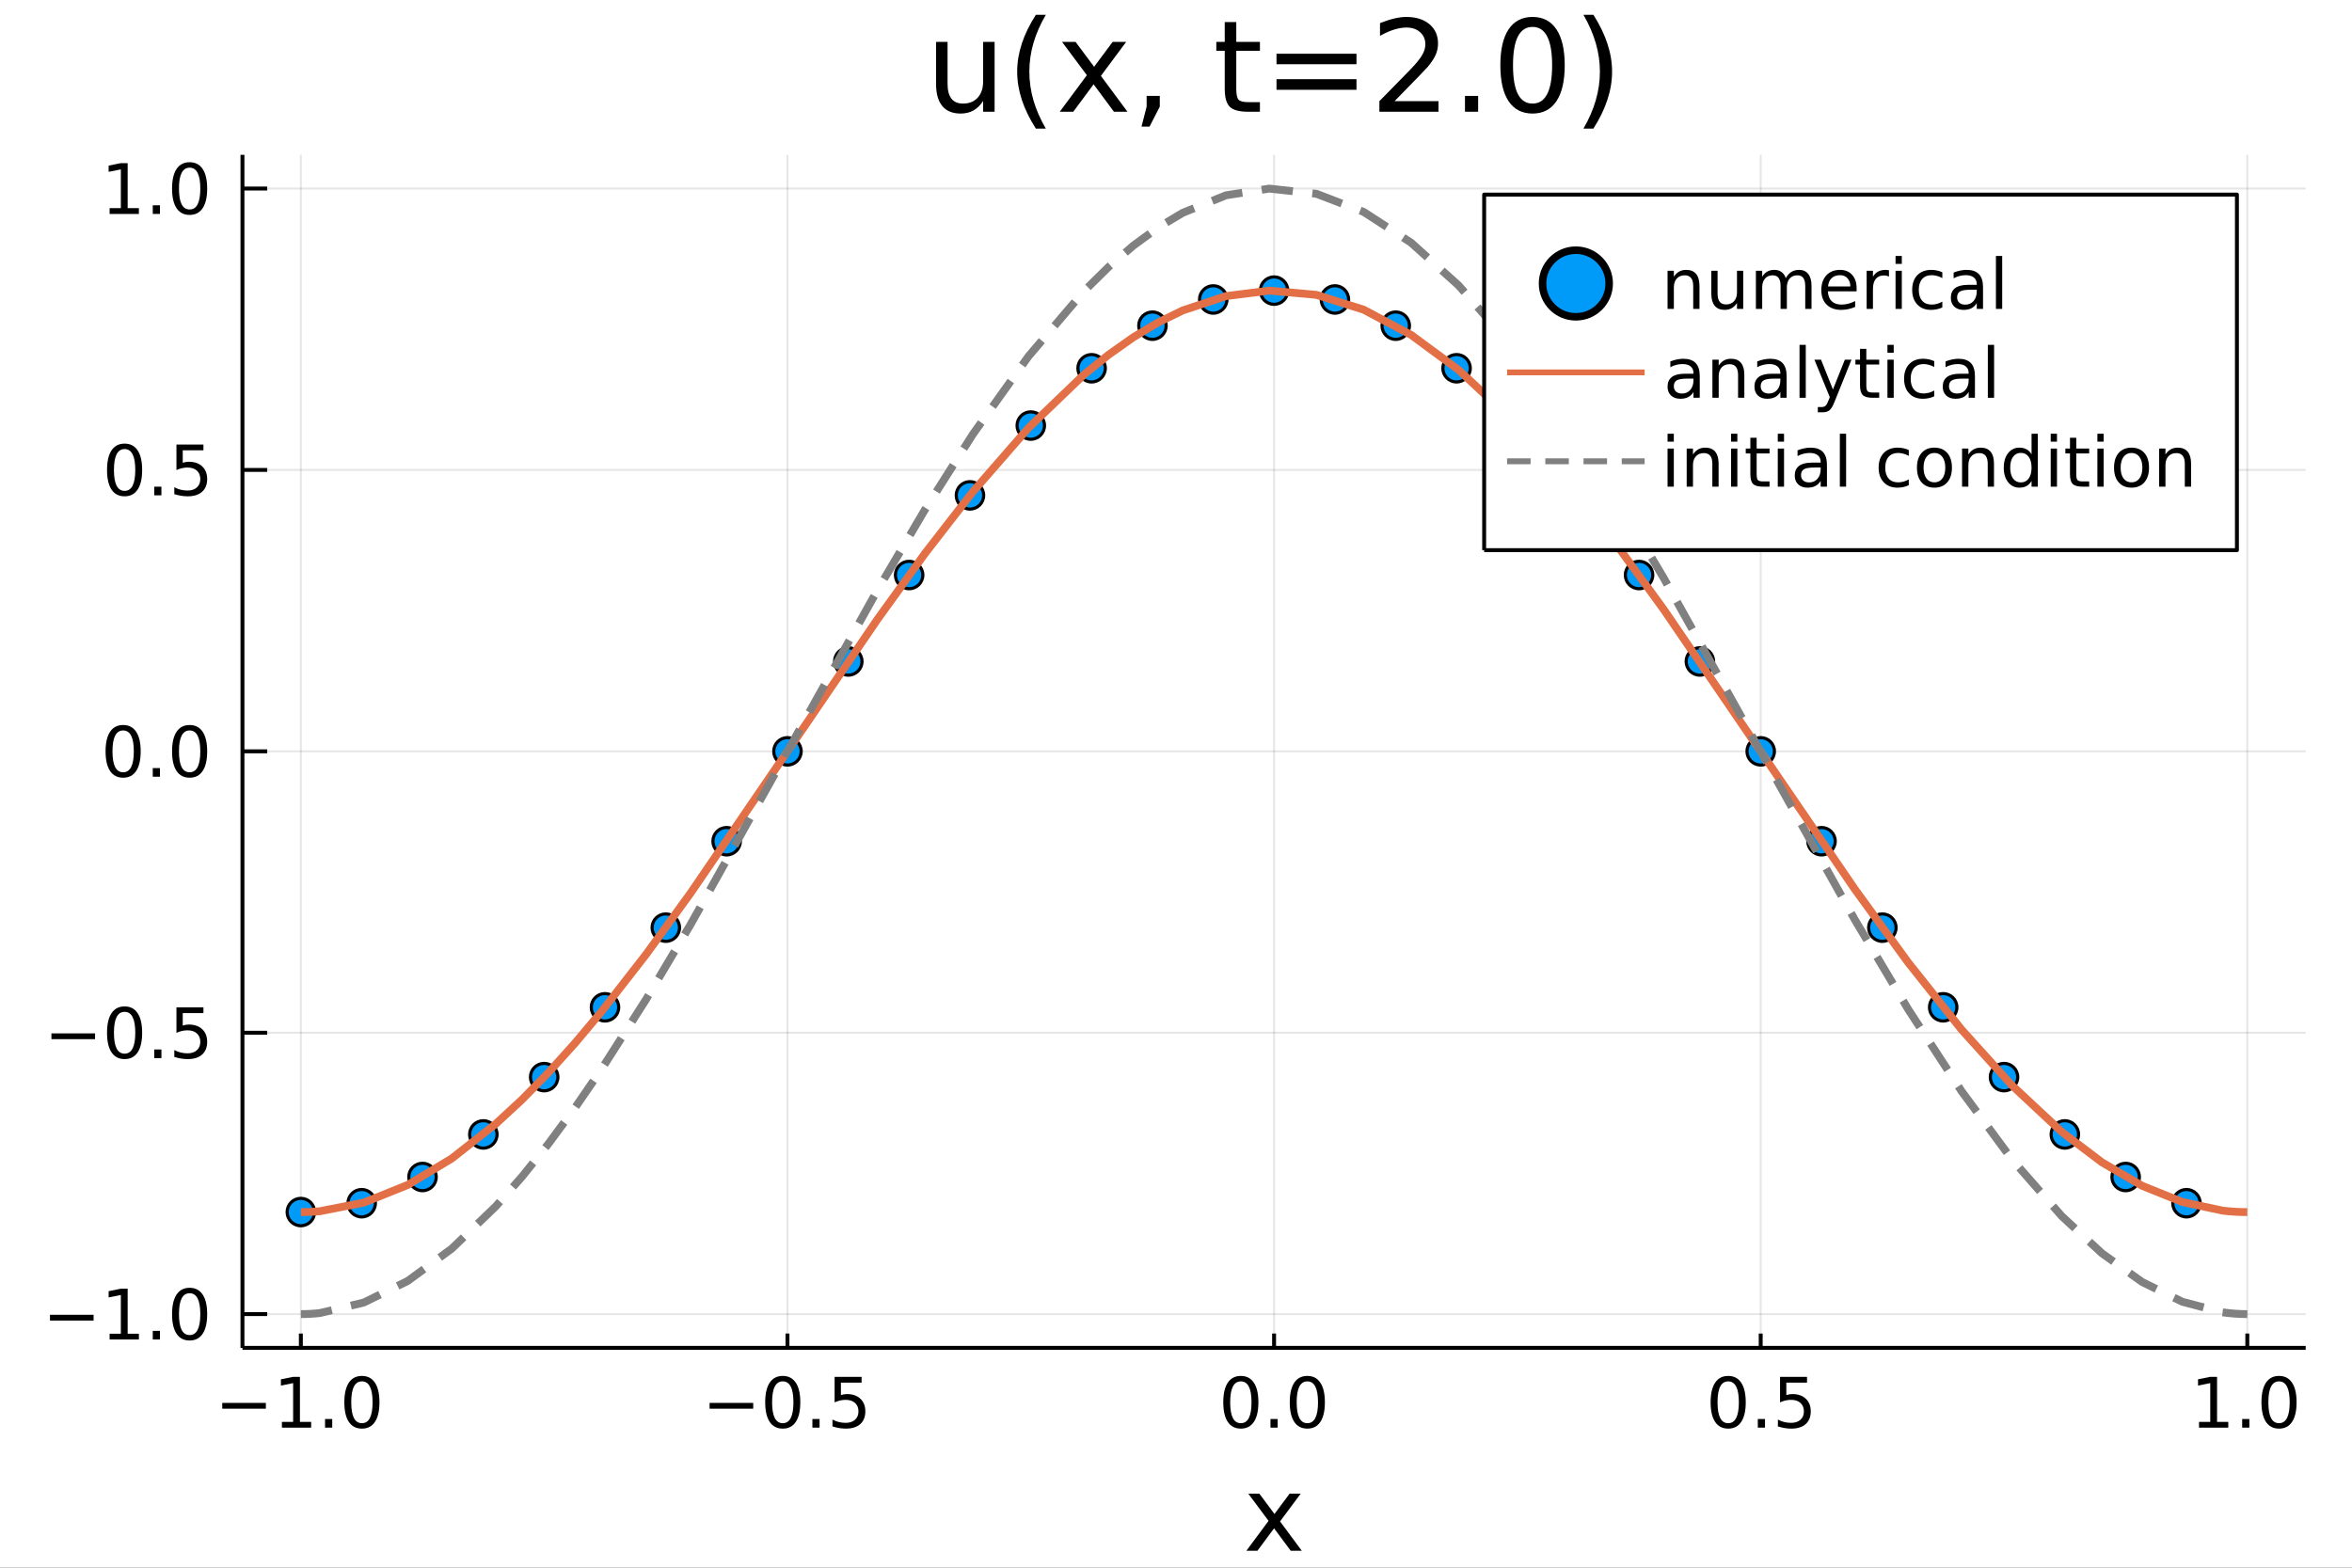 <?xml version="1.0" encoding="utf-8"?>
<svg xmlns="http://www.w3.org/2000/svg" xmlns:xlink="http://www.w3.org/1999/xlink" width="600" height="400" viewBox="0 0 2400 1600">
<rect x="0" y="0" width="2400" height="1600" fill="#333333" stroke="none"/>
<defs>
  <clipPath id="clip690">
    <rect x="0" y="0" width="2400" height="1600"/>
  </clipPath>
</defs>
<path clip-path="url(#clip690)" d="
M0 1600 L2400 1600 L2400 0 L0 0  Z
  " fill="#ffffff" fill-rule="evenodd" fill-opacity="1"/>
<defs>
  <clipPath id="clip691">
    <rect x="480" y="0" width="1681" height="1600"/>
  </clipPath>
</defs>
<path clip-path="url(#clip690)" d="
M247.408 1375.66 L2352.76 1375.66 L2352.76 158.032 L247.408 158.032  Z
  " fill="#ffffff" fill-rule="evenodd" fill-opacity="1"/>
<defs>
  <clipPath id="clip692">
    <rect x="247" y="158" width="2106" height="1219"/>
  </clipPath>
</defs>
<polyline clip-path="url(#clip692)" style="stroke:#000000; stroke-linecap:butt; stroke-linejoin:round; stroke-width:2; stroke-opacity:0.1; fill:none" points="
  306.993,1375.66 306.993,158.032 
  "/>
<polyline clip-path="url(#clip692)" style="stroke:#000000; stroke-linecap:butt; stroke-linejoin:round; stroke-width:2; stroke-opacity:0.1; fill:none" points="
  803.538,1375.66 803.538,158.032 
  "/>
<polyline clip-path="url(#clip692)" style="stroke:#000000; stroke-linecap:butt; stroke-linejoin:round; stroke-width:2; stroke-opacity:0.1; fill:none" points="
  1300.08,1375.66 1300.08,158.032 
  "/>
<polyline clip-path="url(#clip692)" style="stroke:#000000; stroke-linecap:butt; stroke-linejoin:round; stroke-width:2; stroke-opacity:0.1; fill:none" points="
  1796.63,1375.66 1796.63,158.032 
  "/>
<polyline clip-path="url(#clip692)" style="stroke:#000000; stroke-linecap:butt; stroke-linejoin:round; stroke-width:2; stroke-opacity:0.1; fill:none" points="
  2293.17,1375.66 2293.17,158.032 
  "/>
<polyline clip-path="url(#clip690)" style="stroke:#000000; stroke-linecap:butt; stroke-linejoin:round; stroke-width:4; stroke-opacity:1; fill:none" points="
  247.408,1375.66 2352.76,1375.66 
  "/>
<polyline clip-path="url(#clip690)" style="stroke:#000000; stroke-linecap:butt; stroke-linejoin:round; stroke-width:4; stroke-opacity:1; fill:none" points="
  306.993,1375.66 306.993,1361.05 
  "/>
<polyline clip-path="url(#clip690)" style="stroke:#000000; stroke-linecap:butt; stroke-linejoin:round; stroke-width:4; stroke-opacity:1; fill:none" points="
  803.538,1375.66 803.538,1361.05 
  "/>
<polyline clip-path="url(#clip690)" style="stroke:#000000; stroke-linecap:butt; stroke-linejoin:round; stroke-width:4; stroke-opacity:1; fill:none" points="
  1300.08,1375.66 1300.08,1361.05 
  "/>
<polyline clip-path="url(#clip690)" style="stroke:#000000; stroke-linecap:butt; stroke-linejoin:round; stroke-width:4; stroke-opacity:1; fill:none" points="
  1796.63,1375.66 1796.63,1361.05 
  "/>
<polyline clip-path="url(#clip690)" style="stroke:#000000; stroke-linecap:butt; stroke-linejoin:round; stroke-width:4; stroke-opacity:1; fill:none" points="
  2293.17,1375.66 2293.17,1361.05 
  "/>
<path clip-path="url(#clip690)" d="M226.785 1431.82 L271.299 1431.82 L271.299 1437.73 L226.785 1437.73 L226.785 1431.82 Z" fill="#000000" fill-rule="evenodd" fill-opacity="1" /><path clip-path="url(#clip690)" d="M287.653 1451.17 L299.111 1451.17 L299.111 1411.62 L286.646 1414.12 L286.646 1407.73 L299.042 1405.23 L306.056 1405.23 L306.056 1451.17 L317.514 1451.17 L317.514 1457.07 L287.653 1457.07 L287.653 1451.17 Z" fill="#000000" fill-rule="evenodd" fill-opacity="1" /><path clip-path="url(#clip690)" d="M331.681 1448.25 L339.007 1448.25 L339.007 1457.07 L331.681 1457.07 L331.681 1448.25 Z" fill="#000000" fill-rule="evenodd" fill-opacity="1" /><path clip-path="url(#clip690)" d="M369.285 1409.85 Q363.868 1409.85 361.125 1415.19 Q358.417 1420.51 358.417 1431.2 Q358.417 1441.86 361.125 1447.21 Q363.868 1452.52 369.285 1452.52 Q374.736 1452.52 377.444 1447.21 Q380.187 1441.86 380.187 1431.2 Q380.187 1420.51 377.444 1415.19 Q374.736 1409.85 369.285 1409.85 M369.285 1404.29 Q378 1404.29 382.583 1411.2 Q387.201 1418.07 387.201 1431.2 Q387.201 1444.29 382.583 1451.2 Q378 1458.07 369.285 1458.07 Q360.569 1458.07 355.951 1451.2 Q351.368 1444.29 351.368 1431.2 Q351.368 1418.07 355.951 1411.2 Q360.569 1404.29 369.285 1404.29 Z" fill="#000000" fill-rule="evenodd" fill-opacity="1" /><path clip-path="url(#clip690)" d="M724.076 1431.82 L768.59 1431.82 L768.59 1437.73 L724.076 1437.73 L724.076 1431.82 Z" fill="#000000" fill-rule="evenodd" fill-opacity="1" /><path clip-path="url(#clip690)" d="M798.729 1409.85 Q793.312 1409.85 790.569 1415.19 Q787.861 1420.51 787.861 1431.2 Q787.861 1441.86 790.569 1447.21 Q793.312 1452.52 798.729 1452.52 Q804.18 1452.52 806.888 1447.21 Q809.631 1441.86 809.631 1431.2 Q809.631 1420.51 806.888 1415.19 Q804.18 1409.85 798.729 1409.85 M798.729 1404.29 Q807.444 1404.29 812.027 1411.2 Q816.645 1418.07 816.645 1431.2 Q816.645 1444.29 812.027 1451.2 Q807.444 1458.07 798.729 1458.07 Q790.013 1458.07 785.395 1451.2 Q780.812 1444.29 780.812 1431.2 Q780.812 1418.07 785.395 1411.2 Q790.013 1404.29 798.729 1404.29 Z" fill="#000000" fill-rule="evenodd" fill-opacity="1" /><path clip-path="url(#clip690)" d="M828.971 1448.25 L836.298 1448.25 L836.298 1457.07 L828.971 1457.07 L828.971 1448.25 Z" fill="#000000" fill-rule="evenodd" fill-opacity="1" /><path clip-path="url(#clip690)" d="M851.645 1405.23 L879.18 1405.23 L879.18 1411.13 L858.069 1411.13 L858.069 1423.84 Q859.596 1423.32 861.124 1423.07 Q862.652 1422.8 864.18 1422.8 Q872.86 1422.8 877.93 1427.55 Q882.999 1432.31 882.999 1440.44 Q882.999 1448.8 877.791 1453.46 Q872.582 1458.07 863.103 1458.07 Q859.839 1458.07 856.437 1457.52 Q853.069 1456.96 849.457 1455.85 L849.457 1448.8 Q852.582 1450.51 855.916 1451.34 Q859.249 1452.17 862.964 1452.17 Q868.971 1452.17 872.478 1449.01 Q875.985 1445.85 875.985 1440.44 Q875.985 1435.02 872.478 1431.86 Q868.971 1428.7 862.964 1428.7 Q860.152 1428.7 857.339 1429.32 Q854.562 1429.95 851.645 1431.27 L851.645 1405.23 Z" fill="#000000" fill-rule="evenodd" fill-opacity="1" /><path clip-path="url(#clip690)" d="M1266.16 1409.85 Q1260.74 1409.85 1258 1415.19 Q1255.29 1420.51 1255.29 1431.2 Q1255.29 1441.86 1258 1447.21 Q1260.74 1452.52 1266.16 1452.52 Q1271.61 1452.52 1274.32 1447.21 Q1277.06 1441.86 1277.06 1431.2 Q1277.06 1420.51 1274.32 1415.19 Q1271.61 1409.85 1266.16 1409.85 M1266.16 1404.29 Q1274.87 1404.29 1279.46 1411.2 Q1284.08 1418.07 1284.08 1431.2 Q1284.08 1444.29 1279.46 1451.2 Q1274.87 1458.07 1266.16 1458.07 Q1257.44 1458.07 1252.83 1451.2 Q1248.24 1444.29 1248.24 1431.2 Q1248.24 1418.07 1252.83 1411.2 Q1257.44 1404.29 1266.16 1404.29 Z" fill="#000000" fill-rule="evenodd" fill-opacity="1" /><path clip-path="url(#clip690)" d="M1296.4 1448.25 L1303.73 1448.25 L1303.73 1457.07 L1296.4 1457.07 L1296.4 1448.25 Z" fill="#000000" fill-rule="evenodd" fill-opacity="1" /><path clip-path="url(#clip690)" d="M1334.01 1409.85 Q1328.59 1409.85 1325.85 1415.19 Q1323.14 1420.51 1323.14 1431.2 Q1323.14 1441.86 1325.85 1447.21 Q1328.59 1452.52 1334.01 1452.52 Q1339.46 1452.52 1342.17 1447.21 Q1344.91 1441.86 1344.91 1431.2 Q1344.91 1420.51 1342.17 1415.19 Q1339.46 1409.85 1334.01 1409.85 M1334.01 1404.29 Q1342.72 1404.29 1347.3 1411.2 Q1351.92 1418.07 1351.92 1431.2 Q1351.92 1444.29 1347.3 1451.2 Q1342.72 1458.07 1334.01 1458.07 Q1325.29 1458.07 1320.67 1451.2 Q1316.09 1444.29 1316.09 1431.2 Q1316.09 1418.07 1320.67 1411.2 Q1325.29 1404.29 1334.01 1404.29 Z" fill="#000000" fill-rule="evenodd" fill-opacity="1" /><path clip-path="url(#clip690)" d="M1763.45 1409.85 Q1758.03 1409.85 1755.29 1415.19 Q1752.58 1420.51 1752.58 1431.2 Q1752.58 1441.86 1755.29 1447.21 Q1758.03 1452.52 1763.45 1452.52 Q1768.9 1452.52 1771.61 1447.21 Q1774.35 1441.86 1774.35 1431.2 Q1774.35 1420.51 1771.61 1415.19 Q1768.9 1409.85 1763.45 1409.85 M1763.45 1404.29 Q1772.16 1404.29 1776.75 1411.2 Q1781.37 1418.07 1781.37 1431.2 Q1781.37 1444.29 1776.75 1451.2 Q1772.16 1458.07 1763.45 1458.07 Q1754.73 1458.07 1750.12 1451.2 Q1745.53 1444.29 1745.53 1431.2 Q1745.53 1418.07 1750.12 1411.2 Q1754.73 1404.29 1763.45 1404.29 Z" fill="#000000" fill-rule="evenodd" fill-opacity="1" /><path clip-path="url(#clip690)" d="M1793.69 1448.25 L1801.02 1448.25 L1801.02 1457.07 L1793.69 1457.07 L1793.69 1448.25 Z" fill="#000000" fill-rule="evenodd" fill-opacity="1" /><path clip-path="url(#clip690)" d="M1816.37 1405.23 L1843.9 1405.23 L1843.9 1411.13 L1822.79 1411.13 L1822.79 1423.84 Q1824.32 1423.32 1825.84 1423.07 Q1827.37 1422.8 1828.9 1422.8 Q1837.58 1422.8 1842.65 1427.55 Q1847.72 1432.31 1847.72 1440.44 Q1847.72 1448.8 1842.51 1453.46 Q1837.3 1458.07 1827.82 1458.07 Q1824.56 1458.07 1821.16 1457.52 Q1817.79 1456.96 1814.18 1455.85 L1814.18 1448.8 Q1817.3 1450.51 1820.64 1451.34 Q1823.97 1452.17 1827.69 1452.17 Q1833.69 1452.17 1837.2 1449.01 Q1840.71 1445.85 1840.71 1440.44 Q1840.71 1435.02 1837.2 1431.86 Q1833.69 1428.7 1827.69 1428.7 Q1824.87 1428.7 1822.06 1429.32 Q1819.28 1429.95 1816.37 1431.27 L1816.37 1405.23 Z" fill="#000000" fill-rule="evenodd" fill-opacity="1" /><path clip-path="url(#clip690)" d="M2243.9 1451.17 L2255.36 1451.17 L2255.36 1411.62 L2242.89 1414.12 L2242.89 1407.73 L2255.29 1405.23 L2262.3 1405.23 L2262.3 1451.17 L2273.76 1451.17 L2273.76 1457.07 L2243.9 1457.07 L2243.9 1451.17 Z" fill="#000000" fill-rule="evenodd" fill-opacity="1" /><path clip-path="url(#clip690)" d="M2287.93 1448.25 L2295.25 1448.25 L2295.25 1457.07 L2287.93 1457.07 L2287.93 1448.25 Z" fill="#000000" fill-rule="evenodd" fill-opacity="1" /><path clip-path="url(#clip690)" d="M2325.53 1409.85 Q2320.11 1409.85 2317.37 1415.19 Q2314.66 1420.51 2314.66 1431.2 Q2314.66 1441.86 2317.37 1447.21 Q2320.11 1452.52 2325.53 1452.52 Q2330.98 1452.52 2333.69 1447.21 Q2336.43 1441.86 2336.43 1431.2 Q2336.43 1420.51 2333.69 1415.19 Q2330.98 1409.85 2325.53 1409.85 M2325.53 1404.29 Q2334.25 1404.29 2338.83 1411.2 Q2343.45 1418.07 2343.45 1431.2 Q2343.45 1444.29 2338.83 1451.2 Q2334.25 1458.07 2325.53 1458.07 Q2316.82 1458.07 2312.2 1451.2 Q2307.61 1444.29 2307.61 1431.2 Q2307.61 1418.07 2312.2 1411.2 Q2316.82 1404.29 2325.53 1404.29 Z" fill="#000000" fill-rule="evenodd" fill-opacity="1" /><path clip-path="url(#clip690)" d="M1327.27 1524.4 L1306.18 1552.78 L1328.36 1582.73 L1317.06 1582.73 L1300.08 1559.82 L1283.1 1582.73 L1271.8 1582.73 L1294.46 1552.21 L1273.73 1524.4 L1285.03 1524.4 L1300.5 1545.18 L1315.97 1524.4 L1327.27 1524.4 Z" fill="#000000" fill-rule="evenodd" fill-opacity="1" /><polyline clip-path="url(#clip692)" style="stroke:#000000; stroke-linecap:butt; stroke-linejoin:round; stroke-width:2; stroke-opacity:0.1; fill:none" points="
  247.408,1341.2 2352.76,1341.2 
  "/>
<polyline clip-path="url(#clip692)" style="stroke:#000000; stroke-linecap:butt; stroke-linejoin:round; stroke-width:2; stroke-opacity:0.1; fill:none" points="
  247.408,1054.01 2352.76,1054.01 
  "/>
<polyline clip-path="url(#clip692)" style="stroke:#000000; stroke-linecap:butt; stroke-linejoin:round; stroke-width:2; stroke-opacity:0.1; fill:none" points="
  247.408,766.811 2352.76,766.811 
  "/>
<polyline clip-path="url(#clip692)" style="stroke:#000000; stroke-linecap:butt; stroke-linejoin:round; stroke-width:2; stroke-opacity:0.1; fill:none" points="
  247.408,479.618 2352.76,479.618 
  "/>
<polyline clip-path="url(#clip692)" style="stroke:#000000; stroke-linecap:butt; stroke-linejoin:round; stroke-width:2; stroke-opacity:0.1; fill:none" points="
  247.408,192.424 2352.76,192.424 
  "/>
<polyline clip-path="url(#clip690)" style="stroke:#000000; stroke-linecap:butt; stroke-linejoin:round; stroke-width:4; stroke-opacity:1; fill:none" points="
  247.408,1375.66 247.408,158.032 
  "/>
<polyline clip-path="url(#clip690)" style="stroke:#000000; stroke-linecap:butt; stroke-linejoin:round; stroke-width:4; stroke-opacity:1; fill:none" points="
  247.408,1341.2 272.672,1341.2 
  "/>
<polyline clip-path="url(#clip690)" style="stroke:#000000; stroke-linecap:butt; stroke-linejoin:round; stroke-width:4; stroke-opacity:1; fill:none" points="
  247.408,1054.01 272.672,1054.01 
  "/>
<polyline clip-path="url(#clip690)" style="stroke:#000000; stroke-linecap:butt; stroke-linejoin:round; stroke-width:4; stroke-opacity:1; fill:none" points="
  247.408,766.811 272.672,766.811 
  "/>
<polyline clip-path="url(#clip690)" style="stroke:#000000; stroke-linecap:butt; stroke-linejoin:round; stroke-width:4; stroke-opacity:1; fill:none" points="
  247.408,479.618 272.672,479.618 
  "/>
<polyline clip-path="url(#clip690)" style="stroke:#000000; stroke-linecap:butt; stroke-linejoin:round; stroke-width:4; stroke-opacity:1; fill:none" points="
  247.408,192.424 272.672,192.424 
  "/>
<path clip-path="url(#clip690)" d="M50.992 1341.88 L95.506 1341.88 L95.506 1347.78 L50.992 1347.78 L50.992 1341.88 Z" fill="#000000" fill-rule="evenodd" fill-opacity="1" /><path clip-path="url(#clip690)" d="M111.86 1361.22 L123.318 1361.22 L123.318 1321.67 L110.853 1324.17 L110.853 1317.78 L123.249 1315.28 L130.263 1315.28 L130.263 1361.22 L141.721 1361.22 L141.721 1367.12 L111.86 1367.12 L111.86 1361.22 Z" fill="#000000" fill-rule="evenodd" fill-opacity="1" /><path clip-path="url(#clip690)" d="M155.887 1358.3 L163.214 1358.3 L163.214 1367.12 L155.887 1367.12 L155.887 1358.3 Z" fill="#000000" fill-rule="evenodd" fill-opacity="1" /><path clip-path="url(#clip690)" d="M193.491 1319.9 Q188.075 1319.9 185.332 1325.24 Q182.623 1330.56 182.623 1341.25 Q182.623 1351.91 185.332 1357.26 Q188.075 1362.57 193.491 1362.57 Q198.943 1362.57 201.651 1357.26 Q204.394 1351.91 204.394 1341.25 Q204.394 1330.56 201.651 1325.24 Q198.943 1319.9 193.491 1319.9 M193.491 1314.34 Q202.207 1314.34 206.79 1321.25 Q211.408 1328.13 211.408 1341.25 Q211.408 1354.34 206.79 1361.25 Q202.207 1368.13 193.491 1368.13 Q184.776 1368.13 180.158 1361.25 Q175.575 1354.34 175.575 1341.25 Q175.575 1328.13 180.158 1321.25 Q184.776 1314.34 193.491 1314.34 Z" fill="#000000" fill-rule="evenodd" fill-opacity="1" /><path clip-path="url(#clip690)" d="M52.485 1054.68 L96.999 1054.68 L96.999 1060.58 L52.485 1060.58 L52.485 1054.68 Z" fill="#000000" fill-rule="evenodd" fill-opacity="1" /><path clip-path="url(#clip690)" d="M127.138 1032.7 Q121.721 1032.7 118.978 1038.05 Q116.27 1043.36 116.27 1054.06 Q116.27 1064.72 118.978 1070.06 Q121.721 1075.38 127.138 1075.38 Q132.589 1075.38 135.297 1070.06 Q138.04 1064.72 138.04 1054.06 Q138.04 1043.36 135.297 1038.05 Q132.589 1032.7 127.138 1032.7 M127.138 1027.15 Q135.853 1027.15 140.436 1034.06 Q145.054 1040.93 145.054 1054.06 Q145.054 1067.15 140.436 1074.06 Q135.853 1080.93 127.138 1080.93 Q118.422 1080.93 113.804 1074.06 Q109.221 1067.15 109.221 1054.06 Q109.221 1040.93 113.804 1034.06 Q118.422 1027.15 127.138 1027.15 Z" fill="#000000" fill-rule="evenodd" fill-opacity="1" /><path clip-path="url(#clip690)" d="M157.38 1071.11 L164.707 1071.11 L164.707 1079.93 L157.38 1079.93 L157.38 1071.11 Z" fill="#000000" fill-rule="evenodd" fill-opacity="1" /><path clip-path="url(#clip690)" d="M180.054 1028.09 L207.589 1028.09 L207.589 1033.99 L186.478 1033.99 L186.478 1046.7 Q188.005 1046.18 189.533 1045.93 Q191.061 1045.65 192.589 1045.65 Q201.269 1045.65 206.339 1050.41 Q211.408 1055.17 211.408 1063.29 Q211.408 1071.66 206.2 1076.31 Q200.991 1080.93 191.512 1080.93 Q188.248 1080.93 184.846 1080.38 Q181.478 1079.82 177.866 1078.71 L177.866 1071.66 Q180.991 1073.36 184.325 1074.2 Q187.658 1075.03 191.373 1075.03 Q197.38 1075.03 200.887 1071.87 Q204.394 1068.71 204.394 1063.29 Q204.394 1057.88 200.887 1054.72 Q197.38 1051.56 191.373 1051.56 Q188.561 1051.56 185.748 1052.18 Q182.971 1052.81 180.054 1054.13 L180.054 1028.09 Z" fill="#000000" fill-rule="evenodd" fill-opacity="1" /><path clip-path="url(#clip690)" d="M125.645 745.509 Q120.228 745.509 117.485 750.857 Q114.777 756.169 114.777 766.864 Q114.777 777.523 117.485 782.87 Q120.228 788.183 125.645 788.183 Q131.096 788.183 133.804 782.87 Q136.547 777.523 136.547 766.864 Q136.547 756.169 133.804 750.857 Q131.096 745.509 125.645 745.509 M125.645 739.954 Q134.36 739.954 138.943 746.864 Q143.561 753.739 143.561 766.864 Q143.561 779.954 138.943 786.863 Q134.36 793.738 125.645 793.738 Q116.929 793.738 112.311 786.863 Q107.728 779.954 107.728 766.864 Q107.728 753.739 112.311 746.864 Q116.929 739.954 125.645 739.954 Z" fill="#000000" fill-rule="evenodd" fill-opacity="1" /><path clip-path="url(#clip690)" d="M155.887 783.912 L163.214 783.912 L163.214 792.731 L155.887 792.731 L155.887 783.912 Z" fill="#000000" fill-rule="evenodd" fill-opacity="1" /><path clip-path="url(#clip690)" d="M193.491 745.509 Q188.075 745.509 185.332 750.857 Q182.623 756.169 182.623 766.864 Q182.623 777.523 185.332 782.87 Q188.075 788.183 193.491 788.183 Q198.943 788.183 201.651 782.87 Q204.394 777.523 204.394 766.864 Q204.394 756.169 201.651 750.857 Q198.943 745.509 193.491 745.509 M193.491 739.954 Q202.207 739.954 206.79 746.864 Q211.408 753.739 211.408 766.864 Q211.408 779.954 206.79 786.863 Q202.207 793.738 193.491 793.738 Q184.776 793.738 180.158 786.863 Q175.575 779.954 175.575 766.864 Q175.575 753.739 180.158 746.864 Q184.776 739.954 193.491 739.954 Z" fill="#000000" fill-rule="evenodd" fill-opacity="1" /><path clip-path="url(#clip690)" d="M127.138 458.316 Q121.721 458.316 118.978 463.663 Q116.27 468.976 116.27 479.67 Q116.27 490.33 118.978 495.677 Q121.721 500.989 127.138 500.989 Q132.589 500.989 135.297 495.677 Q138.04 490.33 138.04 479.67 Q138.04 468.976 135.297 463.663 Q132.589 458.316 127.138 458.316 M127.138 452.76 Q135.853 452.76 140.436 459.67 Q145.054 466.545 145.054 479.67 Q145.054 492.76 140.436 499.67 Q135.853 506.545 127.138 506.545 Q118.422 506.545 113.804 499.67 Q109.221 492.76 109.221 479.67 Q109.221 466.545 113.804 459.67 Q118.422 452.76 127.138 452.76 Z" fill="#000000" fill-rule="evenodd" fill-opacity="1" /><path clip-path="url(#clip690)" d="M157.38 496.718 L164.707 496.718 L164.707 505.538 L157.38 505.538 L157.38 496.718 Z" fill="#000000" fill-rule="evenodd" fill-opacity="1" /><path clip-path="url(#clip690)" d="M180.054 453.698 L207.589 453.698 L207.589 459.601 L186.478 459.601 L186.478 472.309 Q188.005 471.788 189.533 471.545 Q191.061 471.267 192.589 471.267 Q201.269 471.267 206.339 476.024 Q211.408 480.781 211.408 488.906 Q211.408 497.274 206.2 501.927 Q200.991 506.545 191.512 506.545 Q188.248 506.545 184.846 505.989 Q181.478 505.434 177.866 504.323 L177.866 497.274 Q180.991 498.975 184.325 499.809 Q187.658 500.642 191.373 500.642 Q197.38 500.642 200.887 497.482 Q204.394 494.323 204.394 488.906 Q204.394 483.489 200.887 480.33 Q197.38 477.17 191.373 477.17 Q188.561 477.17 185.748 477.795 Q182.971 478.42 180.054 479.739 L180.054 453.698 Z" fill="#000000" fill-rule="evenodd" fill-opacity="1" /><path clip-path="url(#clip690)" d="M111.86 212.442 L123.318 212.442 L123.318 172.893 L110.853 175.393 L110.853 169.004 L123.249 166.504 L130.263 166.504 L130.263 212.442 L141.721 212.442 L141.721 218.344 L111.86 218.344 L111.86 212.442 Z" fill="#000000" fill-rule="evenodd" fill-opacity="1" /><path clip-path="url(#clip690)" d="M155.887 209.525 L163.214 209.525 L163.214 218.344 L155.887 218.344 L155.887 209.525 Z" fill="#000000" fill-rule="evenodd" fill-opacity="1" /><path clip-path="url(#clip690)" d="M193.491 171.122 Q188.075 171.122 185.332 176.469 Q182.623 181.782 182.623 192.476 Q182.623 203.136 185.332 208.483 Q188.075 213.796 193.491 213.796 Q198.943 213.796 201.651 208.483 Q204.394 203.136 204.394 192.476 Q204.394 181.782 201.651 176.469 Q198.943 171.122 193.491 171.122 M193.491 165.567 Q202.207 165.567 206.79 172.476 Q211.408 179.351 211.408 192.476 Q211.408 205.567 206.79 212.476 Q202.207 219.351 193.491 219.351 Q184.776 219.351 180.158 212.476 Q175.575 205.567 175.575 192.476 Q175.575 179.351 180.158 172.476 Q184.776 165.567 193.491 165.567 Z" fill="#000000" fill-rule="evenodd" fill-opacity="1" /><path clip-path="url(#clip690)" d="M955.188 85.912 L955.188 42.752 L966.901 42.752 L966.901 85.466 Q966.901 95.588 970.848 100.68 Q974.794 105.709 982.688 105.709 Q992.173 105.709 997.647 99.662 Q1003.19 93.614 1003.19 83.174 L1003.19 42.752 L1014.9 42.752 L1014.9 114.048 L1003.19 114.048 L1003.19 103.099 Q998.92 109.592 993.255 112.775 Q987.653 115.894 980.205 115.894 Q967.919 115.894 961.554 108.255 Q955.188 100.616 955.188 85.912 M984.661 41.033 L984.661 41.033 Z" fill="#000000" fill-rule="evenodd" fill-opacity="1" /><path clip-path="url(#clip690)" d="M1067.16 15.125 Q1058.63 29.766 1054.49 44.089 Q1050.36 58.412 1050.36 73.117 Q1050.36 87.821 1054.49 102.271 Q1058.69 116.658 1067.16 131.235 L1056.98 131.235 Q1047.43 116.276 1042.65 101.826 Q1037.94 87.376 1037.94 73.117 Q1037.94 58.921 1042.65 44.535 Q1047.36 30.148 1056.98 15.125 L1067.16 15.125 Z" fill="#000000" fill-rule="evenodd" fill-opacity="1" /><path clip-path="url(#clip690)" d="M1149.15 42.752 L1123.37 77.445 L1150.49 114.048 L1136.67 114.048 L1115.92 86.039 L1095.17 114.048 L1081.36 114.048 L1109.05 76.745 L1083.71 42.752 L1097.53 42.752 L1116.43 68.151 L1135.34 42.752 L1149.15 42.752 Z" fill="#000000" fill-rule="evenodd" fill-opacity="1" /><path clip-path="url(#clip690)" d="M1170.03 97.879 L1183.46 97.879 L1183.46 108.828 L1173.02 129.198 L1164.81 129.198 L1170.03 108.828 L1170.03 97.879 Z" fill="#000000" fill-rule="evenodd" fill-opacity="1" /><path clip-path="url(#clip690)" d="M1261.51 22.509 L1261.51 42.752 L1285.63 42.752 L1285.63 51.855 L1261.51 51.855 L1261.51 90.558 Q1261.51 99.28 1263.86 101.762 Q1266.28 104.245 1273.6 104.245 L1285.63 104.245 L1285.63 114.048 L1273.6 114.048 Q1260.04 114.048 1254.89 109.019 Q1249.73 103.927 1249.73 90.558 L1249.73 51.855 L1241.14 51.855 L1241.14 42.752 L1249.73 42.752 L1249.73 22.509 L1261.51 22.509 Z" fill="#000000" fill-rule="evenodd" fill-opacity="1" /><path clip-path="url(#clip690)" d="M1302.56 54.847 L1384.17 54.847 L1384.17 65.541 L1302.56 65.541 L1302.56 54.847 M1302.56 80.819 L1384.17 80.819 L1384.17 91.641 L1302.56 91.641 L1302.56 80.819 Z" fill="#000000" fill-rule="evenodd" fill-opacity="1" /><path clip-path="url(#clip690)" d="M1423 103.226 L1467.88 103.226 L1467.88 114.048 L1407.54 114.048 L1407.54 103.226 Q1414.86 95.651 1427.46 82.92 Q1440.13 70.125 1443.37 66.433 Q1449.55 59.494 1451.97 54.72 Q1454.45 49.882 1454.45 45.235 Q1454.45 37.66 1449.1 32.885 Q1443.82 28.111 1435.29 28.111 Q1429.24 28.111 1422.49 30.212 Q1415.81 32.312 1408.17 36.577 L1408.17 23.591 Q1415.94 20.472 1422.69 18.881 Q1429.43 17.289 1435.03 17.289 Q1449.8 17.289 1458.59 24.674 Q1467.37 32.058 1467.37 44.407 Q1467.37 50.264 1465.14 55.547 Q1462.98 60.767 1457.19 67.897 Q1455.6 69.743 1447.07 78.591 Q1438.54 87.376 1423 103.226 Z" fill="#000000" fill-rule="evenodd" fill-opacity="1" /><path clip-path="url(#clip690)" d="M1494.87 97.879 L1508.3 97.879 L1508.3 114.048 L1494.87 114.048 L1494.87 97.879 Z" fill="#000000" fill-rule="evenodd" fill-opacity="1" /><path clip-path="url(#clip690)" d="M1563.81 27.474 Q1553.88 27.474 1548.85 37.278 Q1543.89 47.017 1543.89 66.624 Q1543.89 86.166 1548.85 95.969 Q1553.88 105.709 1563.81 105.709 Q1573.81 105.709 1578.77 95.969 Q1583.8 86.166 1583.8 66.624 Q1583.8 47.017 1578.77 37.278 Q1573.81 27.474 1563.81 27.474 M1563.81 17.289 Q1579.79 17.289 1588.19 29.957 Q1596.66 42.561 1596.66 66.624 Q1596.66 90.622 1588.19 103.29 Q1579.79 115.894 1563.81 115.894 Q1547.84 115.894 1539.37 103.29 Q1530.97 90.622 1530.97 66.624 Q1530.97 42.561 1539.37 29.957 Q1547.84 17.289 1563.81 17.289 Z" fill="#000000" fill-rule="evenodd" fill-opacity="1" /><path clip-path="url(#clip690)" d="M1615.76 15.125 L1625.94 15.125 Q1635.49 30.148 1640.2 44.535 Q1644.98 58.921 1644.98 73.117 Q1644.98 87.376 1640.2 101.826 Q1635.49 116.276 1625.94 131.235 L1615.76 131.235 Q1624.22 116.658 1628.36 102.271 Q1632.56 87.821 1632.56 73.117 Q1632.56 58.412 1628.36 44.089 Q1624.22 29.766 1615.76 15.125 Z" fill="#000000" fill-rule="evenodd" fill-opacity="1" /><circle clip-path="url(#clip692)" cx="306.993" cy="1237.03" r="14" fill="#009af9" fill-rule="evenodd" fill-opacity="1" stroke="#000000" stroke-opacity="1" stroke-width="3.2"/>
<circle clip-path="url(#clip692)" cx="369.061" cy="1228" r="14" fill="#009af9" fill-rule="evenodd" fill-opacity="1" stroke="#000000" stroke-opacity="1" stroke-width="3.2"/>
<circle clip-path="url(#clip692)" cx="431.129" cy="1201.24" r="14" fill="#009af9" fill-rule="evenodd" fill-opacity="1" stroke="#000000" stroke-opacity="1" stroke-width="3.2"/>
<circle clip-path="url(#clip692)" cx="493.197" cy="1157.79" r="14" fill="#009af9" fill-rule="evenodd" fill-opacity="1" stroke="#000000" stroke-opacity="1" stroke-width="3.2"/>
<circle clip-path="url(#clip692)" cx="555.265" cy="1099.31" r="14" fill="#009af9" fill-rule="evenodd" fill-opacity="1" stroke="#000000" stroke-opacity="1" stroke-width="3.2"/>
<circle clip-path="url(#clip692)" cx="617.333" cy="1028.05" r="14" fill="#009af9" fill-rule="evenodd" fill-opacity="1" stroke="#000000" stroke-opacity="1" stroke-width="3.2"/>
<circle clip-path="url(#clip692)" cx="679.402" cy="946.757" r="14" fill="#009af9" fill-rule="evenodd" fill-opacity="1" stroke="#000000" stroke-opacity="1" stroke-width="3.2"/>
<circle clip-path="url(#clip692)" cx="741.47" cy="858.547" r="14" fill="#009af9" fill-rule="evenodd" fill-opacity="1" stroke="#000000" stroke-opacity="1" stroke-width="3.2"/>
<circle clip-path="url(#clip692)" cx="803.538" cy="766.811" r="14" fill="#009af9" fill-rule="evenodd" fill-opacity="1" stroke="#000000" stroke-opacity="1" stroke-width="3.2"/>
<circle clip-path="url(#clip692)" cx="865.606" cy="675.076" r="14" fill="#009af9" fill-rule="evenodd" fill-opacity="1" stroke="#000000" stroke-opacity="1" stroke-width="3.2"/>
<circle clip-path="url(#clip692)" cx="927.674" cy="586.866" r="14" fill="#009af9" fill-rule="evenodd" fill-opacity="1" stroke="#000000" stroke-opacity="1" stroke-width="3.2"/>
<circle clip-path="url(#clip692)" cx="989.742" cy="505.57" r="14" fill="#009af9" fill-rule="evenodd" fill-opacity="1" stroke="#000000" stroke-opacity="1" stroke-width="3.2"/>
<circle clip-path="url(#clip692)" cx="1051.81" cy="434.315" r="14" fill="#009af9" fill-rule="evenodd" fill-opacity="1" stroke="#000000" stroke-opacity="1" stroke-width="3.2"/>
<circle clip-path="url(#clip692)" cx="1113.88" cy="375.837" r="14" fill="#009af9" fill-rule="evenodd" fill-opacity="1" stroke="#000000" stroke-opacity="1" stroke-width="3.2"/>
<circle clip-path="url(#clip692)" cx="1175.95" cy="332.384" r="14" fill="#009af9" fill-rule="evenodd" fill-opacity="1" stroke="#000000" stroke-opacity="1" stroke-width="3.2"/>
<circle clip-path="url(#clip692)" cx="1238.01" cy="305.625" r="14" fill="#009af9" fill-rule="evenodd" fill-opacity="1" stroke="#000000" stroke-opacity="1" stroke-width="3.2"/>
<circle clip-path="url(#clip692)" cx="1300.08" cy="296.59" r="14" fill="#009af9" fill-rule="evenodd" fill-opacity="1" stroke="#000000" stroke-opacity="1" stroke-width="3.2"/>
<circle clip-path="url(#clip692)" cx="1362.15" cy="305.625" r="14" fill="#009af9" fill-rule="evenodd" fill-opacity="1" stroke="#000000" stroke-opacity="1" stroke-width="3.2"/>
<circle clip-path="url(#clip692)" cx="1424.22" cy="332.384" r="14" fill="#009af9" fill-rule="evenodd" fill-opacity="1" stroke="#000000" stroke-opacity="1" stroke-width="3.2"/>
<circle clip-path="url(#clip692)" cx="1486.29" cy="375.837" r="14" fill="#009af9" fill-rule="evenodd" fill-opacity="1" stroke="#000000" stroke-opacity="1" stroke-width="3.2"/>
<circle clip-path="url(#clip692)" cx="1548.35" cy="434.315" r="14" fill="#009af9" fill-rule="evenodd" fill-opacity="1" stroke="#000000" stroke-opacity="1" stroke-width="3.2"/>
<circle clip-path="url(#clip692)" cx="1610.42" cy="505.57" r="14" fill="#009af9" fill-rule="evenodd" fill-opacity="1" stroke="#000000" stroke-opacity="1" stroke-width="3.2"/>
<circle clip-path="url(#clip692)" cx="1672.49" cy="586.866" r="14" fill="#009af9" fill-rule="evenodd" fill-opacity="1" stroke="#000000" stroke-opacity="1" stroke-width="3.2"/>
<circle clip-path="url(#clip692)" cx="1734.56" cy="675.076" r="14" fill="#009af9" fill-rule="evenodd" fill-opacity="1" stroke="#000000" stroke-opacity="1" stroke-width="3.2"/>
<circle clip-path="url(#clip692)" cx="1796.63" cy="766.811" r="14" fill="#009af9" fill-rule="evenodd" fill-opacity="1" stroke="#000000" stroke-opacity="1" stroke-width="3.2"/>
<circle clip-path="url(#clip692)" cx="1858.69" cy="858.547" r="14" fill="#009af9" fill-rule="evenodd" fill-opacity="1" stroke="#000000" stroke-opacity="1" stroke-width="3.2"/>
<circle clip-path="url(#clip692)" cx="1920.76" cy="946.757" r="14" fill="#009af9" fill-rule="evenodd" fill-opacity="1" stroke="#000000" stroke-opacity="1" stroke-width="3.2"/>
<circle clip-path="url(#clip692)" cx="1982.83" cy="1028.05" r="14" fill="#009af9" fill-rule="evenodd" fill-opacity="1" stroke="#000000" stroke-opacity="1" stroke-width="3.2"/>
<circle clip-path="url(#clip692)" cx="2044.9" cy="1099.31" r="14" fill="#009af9" fill-rule="evenodd" fill-opacity="1" stroke="#000000" stroke-opacity="1" stroke-width="3.2"/>
<circle clip-path="url(#clip692)" cx="2106.97" cy="1157.79" r="14" fill="#009af9" fill-rule="evenodd" fill-opacity="1" stroke="#000000" stroke-opacity="1" stroke-width="3.2"/>
<circle clip-path="url(#clip692)" cx="2169.03" cy="1201.24" r="14" fill="#009af9" fill-rule="evenodd" fill-opacity="1" stroke="#000000" stroke-opacity="1" stroke-width="3.2"/>
<circle clip-path="url(#clip692)" cx="2231.1" cy="1228" r="14" fill="#009af9" fill-rule="evenodd" fill-opacity="1" stroke="#000000" stroke-opacity="1" stroke-width="3.2"/>
<polyline clip-path="url(#clip692)" style="stroke:#e26f46; stroke-linecap:butt; stroke-linejoin:round; stroke-width:8; stroke-opacity:1; fill:none" points="
  306.993,1237.08 311.842,1237.02 316.692,1236.86 321.541,1236.58 326.39,1236.19 371.227,1227.4 416.065,1209.36 460.902,1182.43 505.74,1147.15 532.685,1122.23 
  559.631,1094.72 586.576,1064.83 613.522,1032.77 659.086,974.307 704.65,911.536 803.641,766.658 894.902,632.776 943.822,564.897 992.743,501.844 1049.42,436.803 
  1106.1,382.343 1131.29,362.009 1156.47,344.244 1181.66,329.16 1206.84,316.853 1251.01,302.198 1295.18,296.6 1343.34,300.939 1391.49,316.069 1439.94,341.823 
  1488.38,377.538 1541.94,427.604 1595.5,487.386 1646.46,551.724 1697.42,621.641 1803.4,776.886 1892.61,907.417 1947.06,982.262 2001.52,1050.73 2052.71,1107.46 
  2103.9,1155.28 2144.91,1186.3 2185.92,1210.27 2226.92,1226.79 2267.93,1235.58 2274.24,1236.24 2280.55,1236.71 2286.86,1236.99 2293.17,1237.08 
  "/>
<polyline clip-path="url(#clip692)" style="stroke:#808080; stroke-linecap:butt; stroke-linejoin:round; stroke-width:8; stroke-opacity:1; fill:none" stroke-dasharray="32, 20" points="
  306.993,1341.2 311.842,1341.13 316.692,1340.93 321.541,1340.59 326.39,1340.12 371.227,1329.38 416.065,1307.34 460.902,1274.45 505.74,1231.36 532.685,1200.92 
  559.631,1167.32 586.576,1130.81 613.522,1091.66 659.086,1020.25 704.65,943.579 803.641,766.624 894.902,603.1 943.822,520.193 992.743,443.179 1049.42,363.738 
  1106.1,297.22 1131.29,272.385 1156.47,250.687 1181.66,232.263 1206.84,217.23 1251.01,199.331 1295.18,192.493 1343.34,197.793 1391.49,216.274 1439.94,247.729 
  1488.38,291.351 1541.94,352.503 1595.5,425.52 1646.46,504.103 1697.42,589.499 1803.4,779.117 1892.61,938.547 1947.06,1029.96 2001.52,1113.59 2052.71,1182.88 
  2103.9,1241.28 2144.91,1279.17 2185.92,1308.45 2226.92,1328.63 2267.93,1339.37 2274.24,1340.17 2280.55,1340.74 2286.86,1341.08 2293.17,1341.2 
  "/>
<path clip-path="url(#clip690)" d="
M1514.45 561.5 L2282.58 561.5 L2282.58 198.62 L1514.45 198.62  Z
  " fill="#ffffff" fill-rule="evenodd" fill-opacity="1"/>
<polyline clip-path="url(#clip690)" style="stroke:#000000; stroke-linecap:butt; stroke-linejoin:round; stroke-width:4; stroke-opacity:1; fill:none" points="
  1514.45,561.5 2282.58,561.5 2282.58,198.62 1514.45,198.62 1514.45,561.5 
  "/>
<circle clip-path="url(#clip690)" cx="1608.02" cy="289.34" r="34" fill="#009af9" fill-rule="evenodd" fill-opacity="1" stroke="#000000" stroke-opacity="1" stroke-width="7.68"/>
<path clip-path="url(#clip690)" d="M1734.16 291.788 L1734.16 315.26 L1727.77 315.26 L1727.77 291.996 Q1727.77 286.475 1725.62 283.732 Q1723.47 280.989 1719.16 280.989 Q1713.99 280.989 1711 284.288 Q1708.02 287.586 1708.02 293.281 L1708.02 315.26 L1701.59 315.26 L1701.59 276.371 L1708.02 276.371 L1708.02 282.413 Q1710.31 278.906 1713.4 277.17 Q1716.52 275.434 1720.59 275.434 Q1727.29 275.434 1730.73 279.6 Q1734.16 283.732 1734.16 291.788 Z" fill="#000000" fill-rule="evenodd" fill-opacity="1" /><path clip-path="url(#clip690)" d="M1746.25 299.913 L1746.25 276.371 L1752.63 276.371 L1752.63 299.67 Q1752.63 305.19 1754.79 307.968 Q1756.94 310.711 1761.25 310.711 Q1766.42 310.711 1769.41 307.413 Q1772.43 304.114 1772.43 298.42 L1772.43 276.371 L1778.82 276.371 L1778.82 315.26 L1772.43 315.26 L1772.43 309.288 Q1770.1 312.829 1767.01 314.565 Q1763.95 316.267 1759.89 316.267 Q1753.19 316.267 1749.72 312.1 Q1746.25 307.933 1746.25 299.913 M1762.32 275.434 L1762.32 275.434 Z" fill="#000000" fill-rule="evenodd" fill-opacity="1" /><path clip-path="url(#clip690)" d="M1822.25 283.836 Q1824.65 279.531 1827.98 277.482 Q1831.32 275.434 1835.83 275.434 Q1841.91 275.434 1845.2 279.704 Q1848.5 283.94 1848.5 291.788 L1848.5 315.26 L1842.08 315.26 L1842.08 291.996 Q1842.08 286.406 1840.1 283.697 Q1838.12 280.989 1834.06 280.989 Q1829.09 280.989 1826.21 284.288 Q1823.33 287.586 1823.33 293.281 L1823.33 315.26 L1816.91 315.26 L1816.91 291.996 Q1816.91 286.371 1814.93 283.697 Q1812.95 280.989 1808.82 280.989 Q1803.92 280.989 1801.04 284.322 Q1798.16 287.621 1798.16 293.281 L1798.16 315.26 L1791.73 315.26 L1791.73 276.371 L1798.16 276.371 L1798.16 282.413 Q1800.34 278.836 1803.4 277.135 Q1806.45 275.434 1810.66 275.434 Q1814.89 275.434 1817.84 277.586 Q1820.83 279.739 1822.25 283.836 Z" fill="#000000" fill-rule="evenodd" fill-opacity="1" /><path clip-path="url(#clip690)" d="M1894.51 294.218 L1894.51 297.343 L1865.13 297.343 Q1865.55 303.94 1869.09 307.413 Q1872.67 310.85 1879.02 310.85 Q1882.7 310.85 1886.14 309.947 Q1889.61 309.044 1893.02 307.239 L1893.02 313.281 Q1889.58 314.739 1885.97 315.503 Q1882.36 316.267 1878.64 316.267 Q1869.34 316.267 1863.88 310.85 Q1858.47 305.433 1858.47 296.197 Q1858.47 286.649 1863.61 281.059 Q1868.78 275.434 1877.53 275.434 Q1885.38 275.434 1889.93 280.503 Q1894.51 285.538 1894.51 294.218 M1888.12 292.343 Q1888.05 287.1 1885.17 283.975 Q1882.32 280.85 1877.6 280.85 Q1872.25 280.85 1869.02 283.871 Q1865.83 286.892 1865.34 292.378 L1888.12 292.343 Z" fill="#000000" fill-rule="evenodd" fill-opacity="1" /><path clip-path="url(#clip690)" d="M1927.53 282.343 Q1926.45 281.718 1925.17 281.44 Q1923.92 281.128 1922.39 281.128 Q1916.97 281.128 1914.06 284.67 Q1911.18 288.177 1911.18 294.774 L1911.18 315.26 L1904.75 315.26 L1904.75 276.371 L1911.18 276.371 L1911.18 282.413 Q1913.19 278.871 1916.42 277.17 Q1919.65 275.434 1924.27 275.434 Q1924.93 275.434 1925.72 275.538 Q1926.52 275.607 1927.5 275.781 L1927.53 282.343 Z" fill="#000000" fill-rule="evenodd" fill-opacity="1" /><path clip-path="url(#clip690)" d="M1934.23 276.371 L1940.62 276.371 L1940.62 315.26 L1934.23 315.26 L1934.23 276.371 M1934.23 261.232 L1940.62 261.232 L1940.62 269.322 L1934.23 269.322 L1934.23 261.232 Z" fill="#000000" fill-rule="evenodd" fill-opacity="1" /><path clip-path="url(#clip690)" d="M1981.97 277.864 L1981.97 283.836 Q1979.27 282.343 1976.52 281.614 Q1973.81 280.85 1971.04 280.85 Q1964.82 280.85 1961.38 284.808 Q1957.95 288.732 1957.95 295.85 Q1957.95 302.968 1961.38 306.926 Q1964.82 310.85 1971.04 310.85 Q1973.81 310.85 1976.52 310.121 Q1979.27 309.357 1981.97 307.864 L1981.97 313.767 Q1979.3 315.017 1976.42 315.642 Q1973.57 316.267 1970.34 316.267 Q1961.56 316.267 1956.38 310.746 Q1951.21 305.225 1951.21 295.85 Q1951.21 286.336 1956.42 280.885 Q1961.66 275.434 1970.76 275.434 Q1973.71 275.434 1976.52 276.059 Q1979.34 276.649 1981.97 277.864 Z" fill="#000000" fill-rule="evenodd" fill-opacity="1" /><path clip-path="url(#clip690)" d="M2010.76 295.711 Q2003.02 295.711 2000.03 297.482 Q1997.04 299.253 1997.04 303.524 Q1997.04 306.926 1999.27 308.94 Q2001.52 310.919 2005.38 310.919 Q2010.69 310.919 2013.88 307.169 Q2017.11 303.385 2017.11 297.135 L2017.11 295.711 L2010.76 295.711 M2023.5 293.072 L2023.5 315.26 L2017.11 315.26 L2017.11 309.357 Q2014.93 312.899 2011.66 314.6 Q2008.4 316.267 2003.68 316.267 Q1997.7 316.267 1994.16 312.933 Q1990.65 309.565 1990.65 303.94 Q1990.65 297.378 1995.03 294.045 Q1999.44 290.711 2008.15 290.711 L2017.11 290.711 L2017.11 290.086 Q2017.11 285.677 2014.2 283.281 Q2011.31 280.85 2006.07 280.85 Q2002.74 280.85 1999.58 281.649 Q1996.42 282.447 1993.5 284.045 L1993.5 278.142 Q1997.01 276.788 2000.31 276.128 Q2003.61 275.434 2006.73 275.434 Q2015.17 275.434 2019.33 279.809 Q2023.5 284.183 2023.5 293.072 Z" fill="#000000" fill-rule="evenodd" fill-opacity="1" /><path clip-path="url(#clip690)" d="M2036.66 261.232 L2043.05 261.232 L2043.05 315.26 L2036.66 315.26 L2036.66 261.232 Z" fill="#000000" fill-rule="evenodd" fill-opacity="1" /><polyline clip-path="url(#clip690)" style="stroke:#e26f46; stroke-linecap:butt; stroke-linejoin:round; stroke-width:6; stroke-opacity:1; fill:none" points="
  1537.84,380.06 1678.2,380.06 
  "/>
<path clip-path="url(#clip690)" d="M1721.7 386.431 Q1713.95 386.431 1710.97 388.202 Q1707.98 389.973 1707.98 394.244 Q1707.98 397.646 1710.2 399.66 Q1712.46 401.639 1716.32 401.639 Q1721.63 401.639 1724.82 397.889 Q1728.05 394.105 1728.05 387.855 L1728.05 386.431 L1721.7 386.431 M1734.44 383.792 L1734.44 405.98 L1728.05 405.98 L1728.05 400.077 Q1725.86 403.619 1722.6 405.32 Q1719.34 406.987 1714.61 406.987 Q1708.64 406.987 1705.1 403.653 Q1701.59 400.285 1701.59 394.66 Q1701.59 388.098 1705.97 384.765 Q1710.38 381.431 1719.09 381.431 L1728.05 381.431 L1728.05 380.806 Q1728.05 376.397 1725.14 374.001 Q1722.25 371.57 1717.01 371.57 Q1713.68 371.57 1710.52 372.369 Q1707.36 373.167 1704.44 374.765 L1704.44 368.862 Q1707.95 367.508 1711.25 366.848 Q1714.54 366.154 1717.67 366.154 Q1726.11 366.154 1730.27 370.529 Q1734.44 374.903 1734.44 383.792 Z" fill="#000000" fill-rule="evenodd" fill-opacity="1" /><path clip-path="url(#clip690)" d="M1779.93 382.508 L1779.93 405.98 L1773.54 405.98 L1773.54 382.716 Q1773.54 377.195 1771.38 374.452 Q1769.23 371.709 1764.93 371.709 Q1759.75 371.709 1756.77 375.008 Q1753.78 378.306 1753.78 384.001 L1753.78 405.98 L1747.36 405.98 L1747.36 367.091 L1753.78 367.091 L1753.78 373.133 Q1756.07 369.626 1759.16 367.89 Q1762.29 366.154 1766.35 366.154 Q1773.05 366.154 1776.49 370.32 Q1779.93 374.452 1779.93 382.508 Z" fill="#000000" fill-rule="evenodd" fill-opacity="1" /><path clip-path="url(#clip690)" d="M1810.34 386.431 Q1802.6 386.431 1799.61 388.202 Q1796.63 389.973 1796.63 394.244 Q1796.63 397.646 1798.85 399.66 Q1801.11 401.639 1804.96 401.639 Q1810.27 401.639 1813.47 397.889 Q1816.7 394.105 1816.7 387.855 L1816.7 386.431 L1810.34 386.431 M1823.09 383.792 L1823.09 405.98 L1816.7 405.98 L1816.7 400.077 Q1814.51 403.619 1811.25 405.32 Q1807.98 406.987 1803.26 406.987 Q1797.29 406.987 1793.75 403.653 Q1790.24 400.285 1790.24 394.66 Q1790.24 388.098 1794.61 384.765 Q1799.02 381.431 1807.74 381.431 L1816.7 381.431 L1816.7 380.806 Q1816.7 376.397 1813.78 374.001 Q1810.9 371.57 1805.66 371.57 Q1802.32 371.57 1799.16 372.369 Q1796 373.167 1793.09 374.765 L1793.09 368.862 Q1796.59 367.508 1799.89 366.848 Q1803.19 366.154 1806.32 366.154 Q1814.75 366.154 1818.92 370.529 Q1823.09 374.903 1823.09 383.792 Z" fill="#000000" fill-rule="evenodd" fill-opacity="1" /><path clip-path="url(#clip690)" d="M1836.25 351.952 L1842.63 351.952 L1842.63 405.98 L1836.25 405.98 L1836.25 351.952 Z" fill="#000000" fill-rule="evenodd" fill-opacity="1" /><path clip-path="url(#clip690)" d="M1872.18 409.591 Q1869.47 416.535 1866.91 418.653 Q1864.34 420.771 1860.03 420.771 L1854.93 420.771 L1854.93 415.424 L1858.68 415.424 Q1861.31 415.424 1862.77 414.174 Q1864.23 412.924 1866 408.271 L1867.15 405.355 L1851.42 367.091 L1858.19 367.091 L1870.34 397.508 L1882.5 367.091 L1889.27 367.091 L1872.18 409.591 Z" fill="#000000" fill-rule="evenodd" fill-opacity="1" /><path clip-path="url(#clip690)" d="M1904.41 356.049 L1904.41 367.091 L1917.56 367.091 L1917.56 372.056 L1904.41 372.056 L1904.41 393.167 Q1904.41 397.924 1905.69 399.278 Q1907.01 400.633 1911 400.633 L1917.56 400.633 L1917.56 405.98 L1911 405.98 Q1903.61 405.98 1900.79 403.237 Q1897.98 400.459 1897.98 393.167 L1897.98 372.056 L1893.29 372.056 L1893.29 367.091 L1897.98 367.091 L1897.98 356.049 L1904.41 356.049 Z" fill="#000000" fill-rule="evenodd" fill-opacity="1" /><path clip-path="url(#clip690)" d="M1925.97 367.091 L1932.36 367.091 L1932.36 405.98 L1925.97 405.98 L1925.97 367.091 M1925.97 351.952 L1932.36 351.952 L1932.36 360.042 L1925.97 360.042 L1925.97 351.952 Z" fill="#000000" fill-rule="evenodd" fill-opacity="1" /><path clip-path="url(#clip690)" d="M1973.71 368.584 L1973.71 374.556 Q1971 373.063 1968.26 372.334 Q1965.55 371.57 1962.77 371.57 Q1956.56 371.57 1953.12 375.528 Q1949.68 379.452 1949.68 386.57 Q1949.68 393.688 1953.12 397.646 Q1956.56 401.57 1962.77 401.57 Q1965.55 401.57 1968.26 400.841 Q1971 400.077 1973.71 398.584 L1973.71 404.487 Q1971.04 405.737 1968.15 406.362 Q1965.31 406.987 1962.08 406.987 Q1953.29 406.987 1948.12 401.466 Q1942.95 395.945 1942.95 386.57 Q1942.95 377.056 1948.15 371.605 Q1953.4 366.154 1962.49 366.154 Q1965.45 366.154 1968.26 366.779 Q1971.07 367.369 1973.71 368.584 Z" fill="#000000" fill-rule="evenodd" fill-opacity="1" /><path clip-path="url(#clip690)" d="M2002.49 386.431 Q1994.75 386.431 1991.77 388.202 Q1988.78 389.973 1988.78 394.244 Q1988.78 397.646 1991 399.66 Q1993.26 401.639 1997.11 401.639 Q2002.43 401.639 2005.62 397.889 Q2008.85 394.105 2008.85 387.855 L2008.85 386.431 L2002.49 386.431 M2015.24 383.792 L2015.24 405.98 L2008.85 405.98 L2008.85 400.077 Q2006.66 403.619 2003.4 405.32 Q2000.13 406.987 1995.41 406.987 Q1989.44 406.987 1985.9 403.653 Q1982.39 400.285 1982.39 394.66 Q1982.39 388.098 1986.77 384.765 Q1991.18 381.431 1999.89 381.431 L2008.85 381.431 L2008.85 380.806 Q2008.85 376.397 2005.93 374.001 Q2003.05 371.57 1997.81 371.57 Q1994.47 371.57 1991.31 372.369 Q1988.15 373.167 1985.24 374.765 L1985.24 368.862 Q1988.74 367.508 1992.04 366.848 Q1995.34 366.154 1998.47 366.154 Q2006.9 366.154 2011.07 370.529 Q2015.24 374.903 2015.24 383.792 Z" fill="#000000" fill-rule="evenodd" fill-opacity="1" /><path clip-path="url(#clip690)" d="M2028.4 351.952 L2034.79 351.952 L2034.79 405.98 L2028.4 405.98 L2028.4 351.952 Z" fill="#000000" fill-rule="evenodd" fill-opacity="1" /><polyline clip-path="url(#clip690)" style="stroke:#808080; stroke-linecap:butt; stroke-linejoin:round; stroke-width:6; stroke-opacity:1; fill:none" stroke-dasharray="24, 15" points="
  1537.84,470.78 1678.2,470.78 
  "/>
<path clip-path="url(#clip690)" d="M1701.59 457.811 L1707.98 457.811 L1707.98 496.7 L1701.59 496.7 L1701.59 457.811 M1701.59 442.672 L1707.98 442.672 L1707.98 450.762 L1701.59 450.762 L1701.59 442.672 Z" fill="#000000" fill-rule="evenodd" fill-opacity="1" /><path clip-path="url(#clip690)" d="M1753.68 473.228 L1753.68 496.7 L1747.29 496.7 L1747.29 473.436 Q1747.29 467.915 1745.14 465.172 Q1742.98 462.429 1738.68 462.429 Q1733.5 462.429 1730.52 465.728 Q1727.53 469.026 1727.53 474.721 L1727.53 496.7 L1721.11 496.7 L1721.11 457.811 L1727.53 457.811 L1727.53 463.853 Q1729.82 460.346 1732.91 458.61 Q1736.04 456.874 1740.1 456.874 Q1746.8 456.874 1750.24 461.04 Q1753.68 465.172 1753.68 473.228 Z" fill="#000000" fill-rule="evenodd" fill-opacity="1" /><path clip-path="url(#clip690)" d="M1766.42 457.811 L1772.81 457.811 L1772.81 496.7 L1766.42 496.7 L1766.42 457.811 M1766.42 442.672 L1772.81 442.672 L1772.81 450.762 L1766.42 450.762 L1766.42 442.672 Z" fill="#000000" fill-rule="evenodd" fill-opacity="1" /><path clip-path="url(#clip690)" d="M1792.5 446.769 L1792.5 457.811 L1805.66 457.811 L1805.66 462.776 L1792.5 462.776 L1792.5 483.887 Q1792.5 488.644 1793.78 489.998 Q1795.1 491.353 1799.09 491.353 L1805.66 491.353 L1805.66 496.7 L1799.09 496.7 Q1791.7 496.7 1788.88 493.957 Q1786.07 491.179 1786.07 483.887 L1786.07 462.776 L1781.38 462.776 L1781.38 457.811 L1786.07 457.811 L1786.07 446.769 L1792.5 446.769 Z" fill="#000000" fill-rule="evenodd" fill-opacity="1" /><path clip-path="url(#clip690)" d="M1814.06 457.811 L1820.45 457.811 L1820.45 496.7 L1814.06 496.7 L1814.06 457.811 M1814.06 442.672 L1820.45 442.672 L1820.45 450.762 L1814.06 450.762 L1814.06 442.672 Z" fill="#000000" fill-rule="evenodd" fill-opacity="1" /><path clip-path="url(#clip690)" d="M1851.49 477.151 Q1843.75 477.151 1840.76 478.922 Q1837.77 480.693 1837.77 484.964 Q1837.77 488.366 1840 490.38 Q1842.25 492.359 1846.11 492.359 Q1851.42 492.359 1854.61 488.609 Q1857.84 484.825 1857.84 478.575 L1857.84 477.151 L1851.49 477.151 M1864.23 474.512 L1864.23 496.7 L1857.84 496.7 L1857.84 490.797 Q1855.66 494.339 1852.39 496.04 Q1849.13 497.707 1844.41 497.707 Q1838.43 497.707 1834.89 494.373 Q1831.38 491.005 1831.38 485.38 Q1831.38 478.818 1835.76 475.485 Q1840.17 472.151 1848.88 472.151 L1857.84 472.151 L1857.84 471.526 Q1857.84 467.117 1854.93 464.721 Q1852.04 462.29 1846.8 462.29 Q1843.47 462.29 1840.31 463.089 Q1837.15 463.887 1834.23 465.485 L1834.23 459.582 Q1837.74 458.228 1841.04 457.568 Q1844.34 456.874 1847.46 456.874 Q1855.9 456.874 1860.06 461.249 Q1864.23 465.623 1864.23 474.512 Z" fill="#000000" fill-rule="evenodd" fill-opacity="1" /><path clip-path="url(#clip690)" d="M1877.39 442.672 L1883.78 442.672 L1883.78 496.7 L1877.39 496.7 L1877.39 442.672 Z" fill="#000000" fill-rule="evenodd" fill-opacity="1" /><path clip-path="url(#clip690)" d="M1947.74 459.304 L1947.74 465.276 Q1945.03 463.783 1942.29 463.054 Q1939.58 462.29 1936.8 462.29 Q1930.59 462.29 1927.15 466.248 Q1923.71 470.172 1923.71 477.29 Q1923.71 484.408 1927.15 488.366 Q1930.59 492.29 1936.8 492.29 Q1939.58 492.29 1942.29 491.561 Q1945.03 490.797 1947.74 489.304 L1947.74 495.207 Q1945.06 496.457 1942.18 497.082 Q1939.34 497.707 1936.11 497.707 Q1927.32 497.707 1922.15 492.186 Q1916.97 486.665 1916.97 477.29 Q1916.97 467.776 1922.18 462.325 Q1927.43 456.874 1936.52 456.874 Q1939.47 456.874 1942.29 457.499 Q1945.1 458.089 1947.74 459.304 Z" fill="#000000" fill-rule="evenodd" fill-opacity="1" /><path clip-path="url(#clip690)" d="M1973.92 462.29 Q1968.78 462.29 1965.79 466.318 Q1962.81 470.311 1962.81 477.29 Q1962.81 484.269 1965.76 488.297 Q1968.74 492.29 1973.92 492.29 Q1979.02 492.29 1982.01 488.262 Q1984.99 484.235 1984.99 477.29 Q1984.99 470.38 1982.01 466.353 Q1979.02 462.29 1973.92 462.29 M1973.92 456.874 Q1982.25 456.874 1987.01 462.29 Q1991.77 467.707 1991.77 477.29 Q1991.77 486.839 1987.01 492.29 Q1982.25 497.707 1973.92 497.707 Q1965.55 497.707 1960.79 492.29 Q1956.07 486.839 1956.07 477.29 Q1956.07 467.707 1960.79 462.29 Q1965.55 456.874 1973.92 456.874 Z" fill="#000000" fill-rule="evenodd" fill-opacity="1" /><path clip-path="url(#clip690)" d="M2034.68 473.228 L2034.68 496.7 L2028.29 496.7 L2028.29 473.436 Q2028.29 467.915 2026.14 465.172 Q2023.99 462.429 2019.68 462.429 Q2014.51 462.429 2011.52 465.728 Q2008.54 469.026 2008.54 474.721 L2008.54 496.7 L2002.11 496.7 L2002.11 457.811 L2008.54 457.811 L2008.54 463.853 Q2010.83 460.346 2013.92 458.61 Q2017.04 456.874 2021.11 456.874 Q2027.81 456.874 2031.24 461.04 Q2034.68 465.172 2034.68 473.228 Z" fill="#000000" fill-rule="evenodd" fill-opacity="1" /><path clip-path="url(#clip690)" d="M2073.02 463.714 L2073.02 442.672 L2079.4 442.672 L2079.4 496.7 L2073.02 496.7 L2073.02 490.866 Q2071 494.339 2067.91 496.04 Q2064.86 497.707 2060.55 497.707 Q2053.5 497.707 2049.06 492.082 Q2044.65 486.457 2044.65 477.29 Q2044.65 468.123 2049.06 462.499 Q2053.5 456.874 2060.55 456.874 Q2064.86 456.874 2067.91 458.575 Q2071 460.242 2073.02 463.714 M2051.24 477.29 Q2051.24 484.339 2054.13 488.366 Q2057.04 492.359 2062.11 492.359 Q2067.18 492.359 2070.1 488.366 Q2073.02 484.339 2073.02 477.29 Q2073.02 470.242 2070.1 466.248 Q2067.18 462.221 2062.11 462.221 Q2057.04 462.221 2054.13 466.248 Q2051.24 470.242 2051.24 477.29 Z" fill="#000000" fill-rule="evenodd" fill-opacity="1" /><path clip-path="url(#clip690)" d="M2092.56 457.811 L2098.95 457.811 L2098.95 496.7 L2092.56 496.7 L2092.56 457.811 M2092.56 442.672 L2098.95 442.672 L2098.95 450.762 L2092.56 450.762 L2092.56 442.672 Z" fill="#000000" fill-rule="evenodd" fill-opacity="1" /><path clip-path="url(#clip690)" d="M2118.64 446.769 L2118.64 457.811 L2131.8 457.811 L2131.8 462.776 L2118.64 462.776 L2118.64 483.887 Q2118.64 488.644 2119.92 489.998 Q2121.24 491.353 2125.24 491.353 L2131.8 491.353 L2131.8 496.7 L2125.24 496.7 Q2117.84 496.7 2115.03 493.957 Q2112.22 491.179 2112.22 483.887 L2112.22 462.776 L2107.53 462.776 L2107.53 457.811 L2112.22 457.811 L2112.22 446.769 L2118.64 446.769 Z" fill="#000000" fill-rule="evenodd" fill-opacity="1" /><path clip-path="url(#clip690)" d="M2140.2 457.811 L2146.59 457.811 L2146.59 496.7 L2140.2 496.7 L2140.2 457.811 M2140.2 442.672 L2146.59 442.672 L2146.59 450.762 L2140.2 450.762 L2140.2 442.672 Z" fill="#000000" fill-rule="evenodd" fill-opacity="1" /><path clip-path="url(#clip690)" d="M2175.03 462.29 Q2169.89 462.29 2166.9 466.318 Q2163.92 470.311 2163.92 477.29 Q2163.92 484.269 2166.87 488.297 Q2169.85 492.29 2175.03 492.29 Q2180.13 492.29 2183.12 488.262 Q2186.1 484.235 2186.1 477.29 Q2186.1 470.38 2183.12 466.353 Q2180.13 462.29 2175.03 462.29 M2175.03 456.874 Q2183.36 456.874 2188.12 462.29 Q2192.88 467.707 2192.88 477.29 Q2192.88 486.839 2188.12 492.29 Q2183.36 497.707 2175.03 497.707 Q2166.66 497.707 2161.9 492.29 Q2157.18 486.839 2157.18 477.29 Q2157.18 467.707 2161.9 462.29 Q2166.66 456.874 2175.03 456.874 Z" fill="#000000" fill-rule="evenodd" fill-opacity="1" /><path clip-path="url(#clip690)" d="M2235.79 473.228 L2235.79 496.7 L2229.4 496.7 L2229.4 473.436 Q2229.4 467.915 2227.25 465.172 Q2225.1 462.429 2220.79 462.429 Q2215.62 462.429 2212.63 465.728 Q2209.65 469.026 2209.65 474.721 L2209.65 496.7 L2203.22 496.7 L2203.22 457.811 L2209.65 457.811 L2209.65 463.853 Q2211.94 460.346 2215.03 458.61 Q2218.15 456.874 2222.22 456.874 Q2228.92 456.874 2232.35 461.04 Q2235.79 465.172 2235.79 473.228 Z" fill="#000000" fill-rule="evenodd" fill-opacity="1" /></svg>
